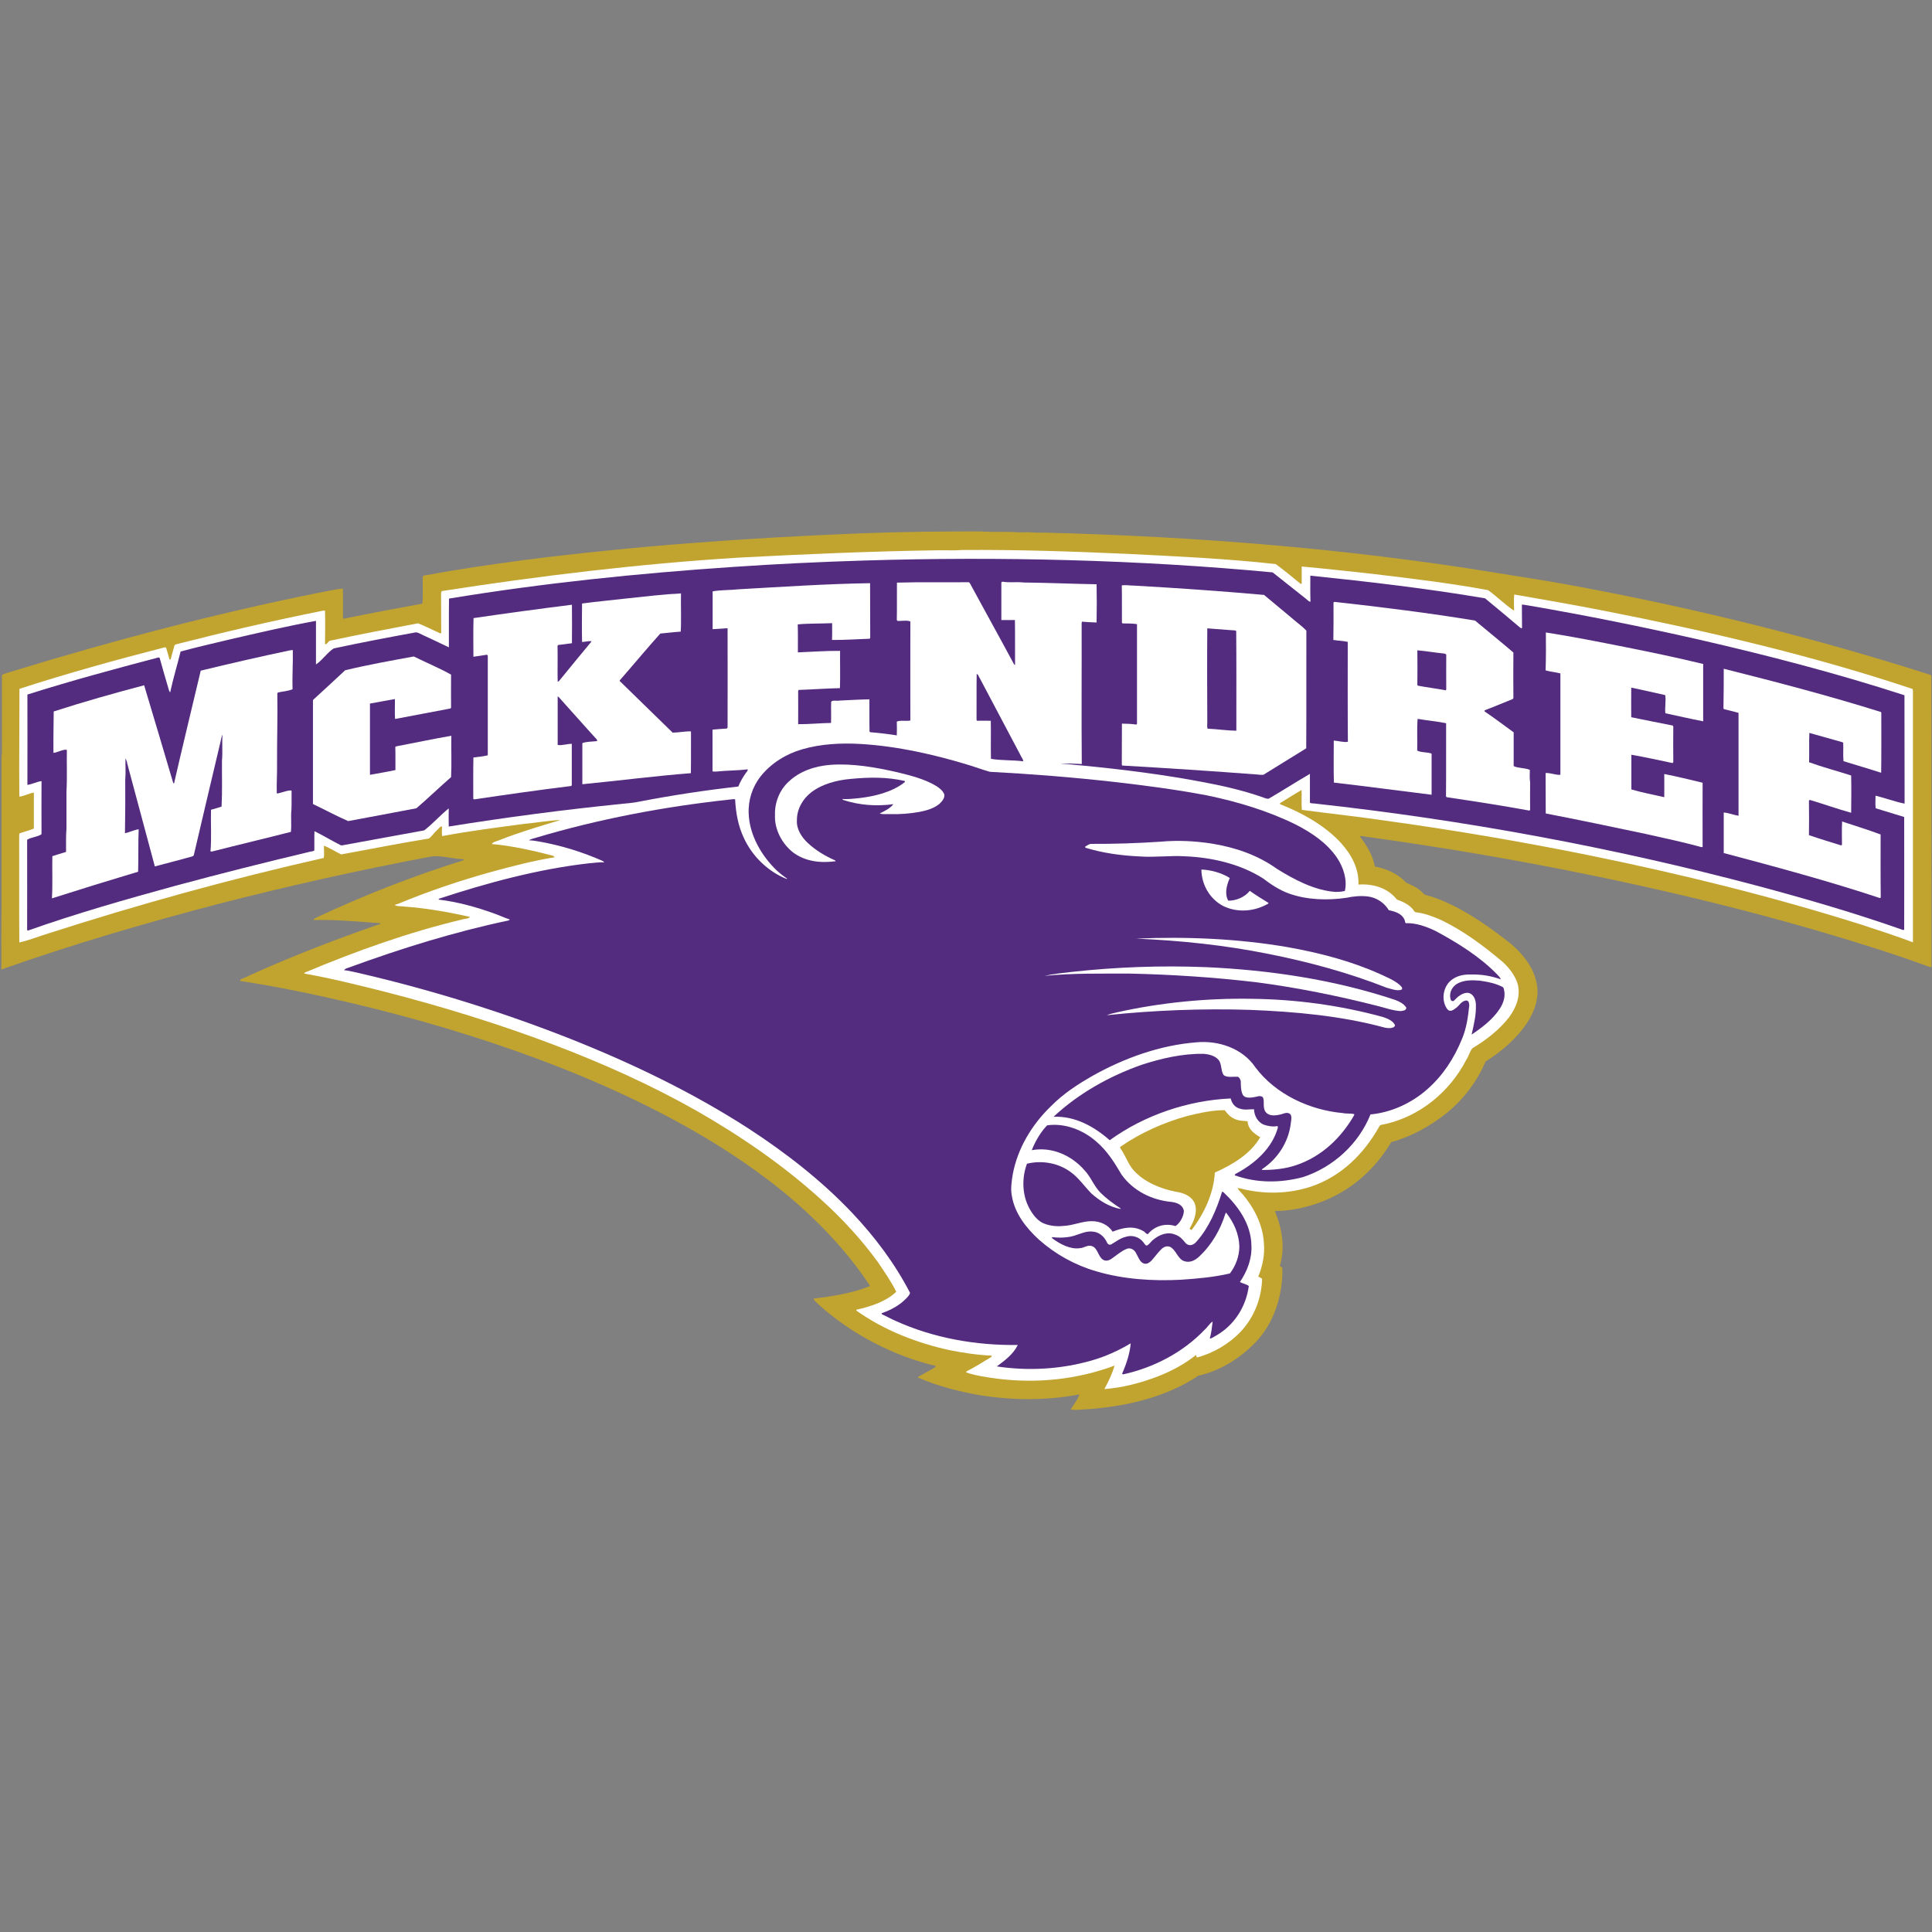<?xml version="1.0" encoding="UTF-8"?>
<svg width="200px" height="200px" viewBox="0 0 200 200" version="1.1" xmlns="http://www.w3.org/2000/svg" xmlns:xlink="http://www.w3.org/1999/xlink">
    <rect x="0" y="0" width="200" height="200" fill="#808080" stroke="none"/>
    <!-- Generator: Sketch 54.1 (76490) - https://sketchapp.com -->
    <title>mckendree</title>
    <desc>Created with Sketch.</desc>
    <g id="mckendree" stroke="none" stroke-width="1" fill="none" fill-rule="evenodd">
        <g id="mckendree_BGD">
            <g id="mckendree" transform="translate(0, 55)">
                <path d="M101.56,0.014 C102.638,0.099 103.73,0.028 104.823,0.071 C105.433,0.141 106.057,0.085 106.667,0.099 C107.191,0.17 107.702,0.127 108.227,0.141 C123.73,0.537 139.291,1.766 154.61,4.253 C157.645,4.748 160.667,5.2 163.688,5.779 C175.901,8.068 188,11.078 199.844,14.865 L199.929,14.936 C199.957,24.94 199.929,35.043 199.943,45.048 L199.858,45.133 C198.326,44.582 196.851,44.059 195.291,43.55 C183.986,39.876 172.369,37.064 160.709,34.803 C154.355,33.574 147.972,32.528 141.56,31.638 C141.291,31.638 141.021,31.483 140.766,31.582 C141.475,32.486 142.113,33.56 142.326,34.704 C143.56,34.93 144.723,35.467 145.589,36.386 C146.17,36.64 146.738,36.88 147.191,37.333 C147.305,37.432 147.418,37.601 147.574,37.643 C148.511,37.884 149.39,38.237 150.255,38.661 C152.482,39.749 154.468,41.176 156.411,42.702 C157.617,43.734 158.667,45.034 159.035,46.602 C159.404,48.072 158.922,49.598 158.113,50.841 C157.021,52.495 155.461,53.837 153.787,54.883 C152.908,56.946 151.518,58.783 149.773,60.21 C148.085,61.566 146.113,62.654 144.014,63.234 C142.823,65.24 141.206,66.964 139.22,68.208 C137.064,69.55 134.511,70.327 131.972,70.37 C132.723,72.178 133.064,74.157 132.482,76.064 C132.638,76.121 132.723,76.205 132.752,76.304 C132.809,78.989 131.915,81.928 130.014,83.907 C128.426,85.588 126.326,86.902 124.057,87.411 C120.738,89.615 116.809,90.534 112.879,90.859 C112.213,90.873 111.489,91.014 110.837,90.915 C111.135,90.421 111.574,89.898 111.73,89.347 C108.383,89.997 104.894,89.968 101.532,89.446 C99.319,89.064 97.092,88.499 95.035,87.609 L95.05,87.524 C95.645,87.185 96.27,86.874 96.851,86.507 L96.851,86.393 C92.539,85.39 88.184,83.115 84.894,80.176 C84.681,79.95 84.34,79.724 84.199,79.441 C86.17,79.187 88.184,78.89 90.043,78.141 L90.014,78.028 C88.454,75.683 86.624,73.521 84.61,71.542 C81.418,68.377 77.702,65.65 73.872,63.29 C68.213,59.828 62.071,57.016 55.844,54.685 C49.518,52.325 43.007,50.403 36.44,48.849 C32.61,47.945 28.738,47.139 24.851,46.546 L24.894,46.39 C25.504,46.15 26.085,45.853 26.695,45.585 C30.695,43.818 34.78,42.236 38.922,40.795 C39.05,40.724 39.376,40.738 39.376,40.568 C37.078,40.413 34.738,40.173 32.426,40.243 C32.496,40.13 32.596,40.06 32.709,40.003 C37.66,37.686 42.766,35.679 47.986,34.054 L48.028,33.955 C46.95,33.927 45.83,33.56 44.766,33.645 C37.262,35.043 29.787,36.725 22.383,38.633 C14.936,40.583 7.461,42.773 0.142,45.359 C0.142,43.282 0.128,41.218 0.156,39.141 C0.156,33.913 0.156,28.685 0.156,23.457 C0.156,23.216 0.213,22.99 0.199,22.75 C0.199,20.122 0.213,17.508 0.199,14.879 C0.567,14.667 1.035,14.597 1.447,14.441 C11.759,11.29 22.227,8.535 32.794,6.401 C33.688,6.246 34.596,6.02 35.489,5.921 C35.518,6.952 35.504,7.998 35.504,9.029 C35.674,9.072 35.858,8.987 36.043,8.959 C38.596,8.436 41.163,7.955 43.73,7.489 C43.801,6.613 43.745,5.596 43.759,4.705 C43.816,4.522 44.113,4.564 44.27,4.522 C47.56,3.9 50.894,3.434 54.199,2.982 C65.801,1.498 77.418,0.678 89.092,0.212 C93.121,0.057 97.518,-2.12330153e-15 101.56,0.014 Z" id="Shape" fill="#C1A42F" fill-rule="nonzero"></path>
                <path d="M97.163,1.964 C97.957,1.95 98.78,2.007 99.574,1.936 C105.319,1.893 110.865,2.077 116.596,2.332 C121.73,2.586 126.936,2.826 132.057,3.391 C132.922,4.027 133.787,4.734 134.624,5.426 L134.752,5.44 C134.752,4.847 134.752,4.239 134.752,3.646 C137.163,3.858 139.574,4.14 141.986,4.395 C146,4.875 150.057,5.355 154.043,6.09 C154.95,6.74 155.801,7.602 156.738,8.224 C156.738,7.673 156.695,7.093 156.752,6.542 C159.872,7.079 162.993,7.63 166.113,8.238 C176.837,10.343 187.617,12.859 197.986,16.321 C198.071,16.504 198.014,16.759 198.028,16.971 C198.028,25.491 198.028,34.026 198.028,42.547 C196.298,41.897 194.525,41.317 192.752,40.738 C183.504,37.813 174.043,35.482 164.539,33.546 C157.418,32.104 150.34,30.903 143.135,29.914 C140.355,29.504 137.546,29.208 134.766,28.84 C134.709,28.162 134.766,27.455 134.738,26.777 C133.986,27.229 133.234,27.682 132.496,28.148 L132.511,28.247 C134.794,29.151 137.163,30.451 138.837,32.288 C139.901,33.475 140.695,34.93 140.624,36.57 C142.142,36.471 143.631,36.895 144.61,38.124 C145.191,38.322 145.787,38.604 146.213,39.071 C146.326,39.184 146.397,39.396 146.553,39.438 C147.418,39.523 148.27,39.848 149.064,40.187 C151.418,41.289 153.589,42.914 155.56,44.582 C156.241,45.203 156.894,46.037 157.135,46.955 C157.404,48.213 156.936,49.329 156.199,50.333 C155.177,51.633 153.844,52.664 152.426,53.512 C152.142,53.837 152.043,54.346 151.787,54.713 C150.099,57.991 147.05,60.521 143.433,61.354 C143.177,61.439 142.865,61.368 142.752,61.665 C141.177,64.463 138.851,66.766 135.745,67.826 C133.674,68.518 131.404,68.632 129.277,68.222 C128.879,68.179 128.496,68.01 128.113,67.982 C128.199,68.208 128.426,68.377 128.567,68.547 C129.801,69.974 130.723,71.754 130.837,73.662 C130.95,74.863 130.709,76.036 130.255,77.152 C130.383,77.223 130.525,77.293 130.652,77.364 C130.61,79.357 129.844,81.335 128.482,82.804 C127.262,84.104 125.617,85.079 123.887,85.532 L123.816,85.263 C122.652,86.196 121.333,86.902 119.943,87.453 C118.156,88.146 116.241,88.654 114.326,88.796 C114.738,88.047 115.149,87.185 115.376,86.365 C111.504,87.821 107.234,88.245 103.149,87.708 C102.099,87.566 101.021,87.411 100.014,87.072 L100.043,86.973 C100.936,86.521 101.787,85.97 102.638,85.461 L102.652,85.334 C101.206,85.277 99.745,85.051 98.312,84.768 C94.908,84.034 91.518,82.705 88.667,80.685 L88.638,80.586 C90.057,80.275 91.716,79.752 92.78,78.721 C92.255,77.661 91.546,76.643 90.879,75.654 C89.177,73.309 87.177,71.147 85.021,69.197 C81.121,65.65 76.695,62.612 72.128,59.998 C67.39,57.313 62.397,55.08 57.305,53.145 C51.56,50.968 45.66,49.16 39.716,47.634 C36.993,46.955 34.241,46.263 31.489,45.783 C31.532,45.698 31.603,45.641 31.716,45.613 C36.936,43.423 42.326,41.501 47.83,40.187 C48.057,40.102 48.511,40.13 48.652,39.918 C46.411,39.41 44.142,39.014 41.844,38.845 C41.532,38.788 41.106,38.859 40.851,38.675 C40.979,38.633 41.106,38.604 41.22,38.562 C44.383,37.248 47.617,36.16 50.922,35.241 C53.064,34.662 55.22,34.097 57.418,33.743 C57.362,33.645 57.277,33.588 57.149,33.56 C55.106,33.037 53.007,32.557 50.908,32.373 C51.035,32.147 51.418,32.09 51.645,31.991 C53.801,31.143 55.816,30.55 58.028,29.886 C56.752,29.942 55.461,30.183 54.184,30.296 C51.376,30.677 48.553,31.03 45.773,31.553 C45.716,31.228 45.759,30.889 45.759,30.564 C45.532,30.522 45.39,30.833 45.22,30.96 C44.908,31.228 44.709,31.596 44.383,31.808 C41.376,32.288 38.312,32.91 35.319,33.447 C34.709,33.164 34.156,32.783 33.532,32.542 C33.518,32.952 33.589,33.404 33.518,33.814 C23.901,35.976 14.383,38.618 5.007,41.628 C4.014,41.925 2.993,42.349 2,42.561 C1.972,38.958 2,35.284 1.986,31.666 C1.986,31.525 1.986,31.398 2.014,31.271 C2.511,31.101 3.021,30.96 3.504,30.776 C3.504,29.533 3.504,28.289 3.504,27.046 C2.993,27.13 2.496,27.413 2,27.47 C1.972,23.767 2.014,20.023 2.014,16.307 C6.979,14.696 12,13.311 17.05,12.011 L17.191,12.039 C17.319,12.449 17.433,12.859 17.546,13.268 L17.674,13.254 C17.787,12.76 17.943,12.279 18.071,11.785 C18.156,11.728 18.241,11.686 18.34,11.672 C23.206,10.428 28.128,9.284 33.05,8.295 C33.248,8.252 33.447,8.196 33.645,8.21 C33.674,9.368 33.66,10.527 33.645,11.686 C33.872,11.757 33.957,11.333 34.199,11.318 C37.206,10.683 40.255,10.089 43.277,9.524 C44.028,9.821 44.794,10.216 45.546,10.555 L45.674,10.541 C45.66,9.213 45.674,7.871 45.66,6.542 C45.645,6.415 45.674,6.302 45.73,6.189 C55.887,4.607 66.199,3.363 76.454,2.727 C83.362,2.36 90.255,2.063 97.163,1.964 Z" id="Shape" fill="#FFFFFF" fill-rule="nonzero"></path>
                <path d="M131.745,4.253 C132.879,5.158 134.014,6.048 135.149,6.952 C135.319,7.065 135.447,7.277 135.66,7.291 C135.631,6.387 135.645,5.483 135.645,4.592 C141.674,5.214 147.759,5.921 153.73,6.938 C154.865,7.885 156.014,8.817 157.135,9.778 C157.262,9.877 157.39,10.047 157.56,10.033 C157.546,9.213 157.56,8.393 157.546,7.588 C157.787,7.588 158.028,7.659 158.27,7.687 C164.113,8.69 169.943,9.863 175.73,11.177 C182.95,12.83 190.085,14.682 197.149,16.971 C197.163,20.701 197.149,24.46 197.163,28.19 C196.298,28.035 195.064,27.583 194.156,27.371 C194.156,27.795 194.113,28.247 194.17,28.671 C195.149,28.967 196.142,29.278 197.121,29.575 C197.135,33.461 197.121,37.361 197.121,41.247 L197.007,41.275 C192.043,39.523 186.979,38.053 181.915,36.697 C166.908,32.712 151.603,29.886 136.17,28.19 C136.014,28.148 135.73,28.204 135.603,28.091 C135.603,27.102 135.603,26.099 135.603,25.11 C134.17,25.943 132.766,26.848 131.333,27.682 C131.106,27.71 130.865,27.583 130.652,27.512 C128.695,26.834 126.695,26.367 124.667,25.986 C120.454,25.18 116.17,24.643 111.901,24.234 C111.191,24.191 110.496,24.05 109.773,24.078 C110.482,23.979 111.262,24.078 111.986,24.092 C111.943,19.33 111.986,14.498 111.972,9.722 C111.957,9.595 111.972,9.467 112,9.354 C112.496,9.397 113.007,9.425 113.518,9.439 C113.546,8.139 113.546,6.783 113.518,5.483 C111.021,5.44 108.454,5.327 105.943,5.299 C105.234,5.214 104.482,5.341 103.773,5.214 L103.66,5.285 C103.66,6.585 103.66,7.885 103.66,9.185 C104.128,9.199 104.596,9.185 105.064,9.185 C105.092,10.725 105.064,12.279 105.078,13.834 L104.979,13.777 C103.475,10.965 101.901,8.153 100.383,5.341 L100.284,5.271 C97.773,5.299 95.362,5.242 92.851,5.313 C92.837,6.599 92.865,7.885 92.837,9.171 L92.894,9.27 C93.277,9.312 93.929,9.171 94.241,9.34 C94.241,12.76 94.227,16.179 94.241,19.585 C93.801,19.684 93.262,19.528 92.837,19.698 C92.851,20.178 92.851,20.659 92.837,21.125 C91.929,20.984 91.007,20.871 90.099,20.8 L90.014,20.743 C89.986,19.641 90.014,18.497 90,17.395 C88.979,17.409 87.943,17.479 86.922,17.522 C86.681,17.592 86.184,17.437 86.043,17.649 C86.014,18.384 86.057,19.104 86.028,19.839 C84.936,19.853 83.688,19.98 82.624,19.966 C82.624,18.822 82.638,17.663 82.624,16.518 L82.681,16.42 C84.099,16.377 85.532,16.264 86.95,16.236 C86.993,14.95 86.95,13.664 86.965,12.378 C85.532,12.364 84.028,12.477 82.596,12.534 C82.596,11.573 82.61,10.598 82.582,9.637 C83.745,9.524 84.965,9.566 86.142,9.51 C86.142,10.089 86.156,10.668 86.128,11.248 C87.418,11.262 88.738,11.163 90.028,11.121 L90.085,11.036 C90.071,9.142 90.085,7.263 90.071,5.37 C85.574,5.44 80.922,5.751 76.426,6.005 C75.574,6.104 74.596,6.062 73.773,6.217 C73.773,7.517 73.773,8.832 73.773,10.132 C74.284,10.117 74.809,10.061 75.319,10.033 C75.319,13.452 75.333,16.928 75.319,20.334 L75.234,20.418 C74.738,20.461 74.255,20.475 73.759,20.532 C73.759,21.973 73.759,23.414 73.759,24.855 C73.887,24.87 74.014,24.884 74.156,24.87 C75.234,24.757 76.34,24.771 77.404,24.643 C77.433,24.813 77.262,24.926 77.177,25.067 C76.879,25.491 76.624,25.943 76.426,26.424 C72.993,26.805 69.589,27.328 66.199,27.978 C65.589,28.12 64.979,28.148 64.355,28.218 C58.34,28.826 52.426,29.603 46.454,30.564 C46.44,29.942 46.44,29.307 46.454,28.685 C45.589,29.377 44.78,30.296 43.915,30.96 C41.078,31.483 38.241,31.991 35.404,32.514 L35.277,32.5 C34.355,32.034 33.475,31.497 32.553,31.045 C32.525,31.709 32.553,32.373 32.539,33.037 C32.426,33.15 32.156,33.136 32,33.192 C27.348,34.295 22.709,35.467 18.099,36.711 C12.993,38.11 7.887,39.565 2.894,41.332 L2.809,41.289 C2.823,38.166 2.809,35.058 2.809,31.935 C3.191,31.666 3.929,31.638 4.298,31.355 C4.298,29.518 4.284,27.696 4.298,25.859 C3.801,25.929 3.319,26.184 2.837,26.254 C2.851,23.132 2.837,20.023 2.837,16.9 C7.348,15.473 11.844,14.258 16.411,13.057 L16.525,13.099 C16.809,14.145 17.121,15.176 17.418,16.208 C17.475,16.363 17.489,16.561 17.617,16.674 C17.915,15.261 18.355,13.848 18.695,12.449 C20.383,11.983 22.099,11.601 23.801,11.191 C26.723,10.513 29.773,9.807 32.709,9.27 C32.709,10.767 32.709,12.279 32.709,13.777 C33.305,13.424 33.929,12.491 34.553,12.124 C37.376,11.516 40.227,10.979 43.064,10.457 C43.319,10.485 43.546,10.64 43.773,10.739 C44.681,11.149 45.56,11.587 46.468,12.011 C46.482,10.329 46.454,8.648 46.482,6.966 C56.241,5.355 66.071,4.352 75.887,3.688 C80.454,3.377 84.922,3.165 89.504,3.024 C103.447,2.6 117.858,2.939 131.745,4.253 Z" id="Shape" fill="#532C7F" fill-rule="nonzero"></path>
                <path d="M116.128,5.596 C116.582,5.539 117.007,5.624 117.447,5.624 C121.915,5.878 126.397,6.189 130.851,6.585 C131.773,7.348 132.695,8.125 133.617,8.888 C134.113,9.34 134.794,9.807 135.234,10.287 C135.22,14.272 135.248,18.525 135.22,22.467 C133.745,23.372 132.255,24.304 130.78,25.209 C130.582,25.223 130.397,25.209 130.199,25.18 C125.532,24.827 120.837,24.516 116.17,24.248 L116.128,24.149 C116.142,22.736 116.128,21.323 116.142,19.91 C116.624,19.924 117.149,19.924 117.617,20.009 L117.702,19.938 C117.702,16.49 117.702,13.057 117.702,9.609 C117.248,9.538 116.681,9.538 116.213,9.538 L116.142,9.467 C116.128,8.182 116.156,6.882 116.128,5.596 Z" id="Shape" fill="#FFFFFF" fill-rule="nonzero"></path>
                <path d="M70.496,6.429 C70.468,7.673 70.539,9.185 70.468,10.386 C69.759,10.428 69.064,10.527 68.355,10.584 C66.993,12.096 65.518,13.876 64.156,15.43 L64.156,15.501 C65.943,17.239 67.83,19.09 69.631,20.842 C70.255,20.842 70.908,20.687 71.532,20.715 C71.518,22.157 71.546,23.598 71.518,25.039 C67.858,25.322 63.929,25.83 60.284,26.184 C60.284,24.771 60.284,23.343 60.284,21.93 C60.681,21.761 61.362,21.775 61.816,21.718 C61.816,21.62 61.787,21.535 61.716,21.478 C60.496,20.15 59.305,18.779 58.099,17.451 C57.986,17.324 57.872,17.168 57.73,17.084 C57.73,18.765 57.73,20.447 57.73,22.114 C58.099,22.213 58.752,21.987 59.191,22.001 C59.191,23.428 59.191,24.87 59.191,26.297 L59.121,26.367 C55.773,26.777 52.426,27.258 49.092,27.752 L48.993,27.696 C48.993,26.268 48.979,24.841 49.007,23.414 C49.489,23.343 50.028,23.315 50.496,23.188 C50.496,19.74 50.496,16.307 50.496,12.859 L50.411,12.774 C49.943,12.859 49.475,12.915 49.007,12.986 C49.007,11.658 48.979,10.301 49.021,8.987 C52.397,8.492 55.816,8.026 59.206,7.602 C59.22,8.93 59.22,10.273 59.206,11.587 C58.723,11.643 58.241,11.714 57.773,11.771 L57.716,11.87 C57.745,13.099 57.702,14.342 57.73,15.572 L57.858,15.515 C58.979,14.13 60.113,12.76 61.248,11.389 C60.922,11.333 60.582,11.446 60.255,11.46 C60.227,10.146 60.241,8.789 60.255,7.475 C61.83,7.263 63.418,7.122 64.993,6.938 C66.752,6.754 68.723,6.514 70.496,6.429 Z" id="Shape" fill="#FFFFFF" fill-rule="nonzero"></path>
                <path d="M138.043,7.362 L138.142,7.305 C142.993,7.842 147.887,8.45 152.695,9.241 C154.014,10.343 155.362,11.432 156.667,12.548 C156.652,14.116 156.652,15.699 156.667,17.267 L156.596,17.366 C155.631,17.748 154.681,18.158 153.702,18.525 L153.674,18.638 C154.695,19.33 155.688,20.079 156.695,20.814 C156.695,21.973 156.695,23.146 156.695,24.304 C157.163,24.545 157.887,24.474 158.369,24.7 C158.355,25.138 158.34,25.562 158.397,26 C158.397,26.947 158.383,27.893 158.397,28.854 L158.312,28.911 C155.475,28.388 152.61,27.95 149.759,27.526 L149.688,27.441 C149.716,24.912 149.688,22.397 149.702,19.867 C148.752,19.67 147.716,19.585 146.752,19.415 C146.667,20.447 146.738,21.648 146.709,22.693 C147.064,22.92 147.787,22.835 148.199,23.018 C148.199,24.432 148.199,25.859 148.199,27.272 C144.837,26.862 141.433,26.396 138.085,26.014 C138.043,24.587 138.071,23.103 138.071,21.662 C138.496,21.69 139.149,21.874 139.532,21.789 C139.504,18.341 139.518,14.893 139.518,11.446 C139.035,11.333 138.525,11.333 138.028,11.248 C138.043,9.962 138.057,8.662 138.043,7.362 Z" id="Shape" fill="#FFFFFF" fill-rule="nonzero"></path>
                <path d="M124.979,10.047 C125.773,10.103 126.582,10.174 127.376,10.23 C127.56,10.259 127.801,10.216 127.972,10.315 C128,13.551 127.986,17.352 127.986,20.645 C127.007,20.63 126,20.475 125.007,20.433 C124.936,20.235 124.979,19.995 124.979,19.783 C124.965,16.547 124.95,13.283 124.979,10.047 Z" id="Shape" fill="#532C7F" fill-rule="nonzero"></path>
                <path d="M160.028,10.471 C162.752,10.895 165.518,11.446 168.227,11.983 C170.936,12.52 173.631,13.085 176.312,13.735 C176.312,15.713 176.312,17.691 176.312,19.67 C175.007,19.415 173.702,19.118 172.397,18.836 C172.326,18.242 172.482,17.564 172.383,16.957 C171.206,16.702 170.043,16.42 168.865,16.179 C168.865,17.197 168.851,18.228 168.865,19.246 C170.27,19.542 171.745,19.825 173.163,20.108 L173.22,20.207 C173.206,21.436 173.206,22.665 173.22,23.895 L173.149,23.993 C171.73,23.697 170.298,23.372 168.879,23.132 C168.879,24.333 168.879,25.534 168.879,26.721 C169.901,27.032 171.206,27.272 172.284,27.526 C172.298,26.735 172.284,25.929 172.284,25.124 C173.574,25.378 174.965,25.717 176.255,26.028 C176.241,28.247 176.255,30.451 176.255,32.67 L176.156,32.698 C174.241,32.175 172.298,31.765 170.355,31.327 C166.908,30.592 163.475,29.886 160.014,29.208 C160,27.809 160.014,26.41 160,25.025 C160.482,24.983 161.05,25.251 161.532,25.209 C161.532,21.704 161.532,18.2 161.532,14.71 C161.035,14.583 160.496,14.54 160,14.399 C160.043,13.085 160.043,11.771 160.028,10.471 Z" id="Shape" fill="#FFFFFF" fill-rule="nonzero"></path>
                <path d="M29.957,12.336 C30.085,12.308 30.199,12.293 30.312,12.293 C30.34,13.65 30.241,14.992 30.284,16.349 C29.83,16.547 29.248,16.575 28.766,16.688 L28.709,16.787 C28.752,19.246 28.667,21.563 28.681,24.008 C28.695,25.053 28.624,26.099 28.652,27.145 C29.106,27.102 29.773,26.777 30.184,26.834 C30.17,27.498 30.199,28.148 30.17,28.812 C30.085,29.561 30.199,30.38 30.113,31.115 C27.404,31.808 24.652,32.458 21.943,33.15 L21.787,33.136 C21.915,31.709 21.801,30.253 21.844,28.826 C22.213,28.727 22.582,28.614 22.936,28.501 C23.021,26.918 22.965,25.322 22.979,23.725 C23.064,22.835 22.965,21.945 23.035,21.054 C22.922,21.266 22.894,21.521 22.837,21.747 C21.915,25.675 20.965,29.617 20.057,33.546 C19.972,33.687 19.73,33.687 19.589,33.743 C18.411,34.054 17.206,34.393 16.028,34.69 C15.078,31.129 14.113,27.568 13.163,24.008 C13.149,23.81 13.05,23.668 12.993,23.485 C12.965,24.191 13.035,24.926 12.965,25.703 C12.979,27.568 12.965,29.391 12.936,31.257 C13.404,31.158 13.901,30.903 14.355,30.847 C14.298,32.33 14.34,33.758 14.298,35.241 C11.319,36.132 8.34,37.05 5.376,37.997 C5.461,36.555 5.39,35.086 5.418,33.63 C5.887,33.475 6.369,33.334 6.837,33.192 C6.851,32.401 6.809,31.582 6.879,30.79 C6.879,29.518 6.879,28.247 6.879,26.975 C6.965,25.534 6.894,24.078 6.922,22.623 C6.539,22.538 5.957,22.905 5.532,22.934 C5.518,21.478 5.546,20.108 5.56,18.652 C8.652,17.649 11.773,16.773 14.922,15.939 C15.929,19.274 16.936,22.708 17.929,26.042 L18.014,26.113 C18.908,22.213 19.858,18.313 20.78,14.427 C23.801,13.692 26.879,12.986 29.957,12.336 Z" id="Shape" fill="#FFFFFF" fill-rule="nonzero"></path>
                <path d="M146.723,12.322 C147.631,12.392 148.539,12.562 149.433,12.647 C149.532,12.647 149.631,12.689 149.716,12.746 C149.702,13.947 149.716,15.148 149.716,16.349 L149.674,16.462 C148.709,16.278 147.745,16.165 146.78,15.982 L146.723,15.911 C146.738,14.724 146.738,13.523 146.723,12.322 Z" id="Shape" fill="#532C7F" fill-rule="nonzero"></path>
                <path d="M42.837,12.958 C44,13.537 45.631,14.229 46.695,14.837 C46.695,15.967 46.681,17.098 46.695,18.242 L46.638,18.341 C44.738,18.695 42.809,19.062 40.894,19.429 C40.851,18.737 40.894,18.045 40.879,17.366 C40.014,17.508 39.149,17.691 38.298,17.833 C38.298,20.291 38.298,22.75 38.298,25.209 C39.177,25.039 40.057,24.912 40.936,24.714 C40.922,23.909 40.95,23.103 40.922,22.312 L41.05,22.255 C42.922,21.902 44.837,21.492 46.723,21.167 C46.695,22.524 46.766,24.121 46.695,25.449 C45.489,26.495 44.312,27.639 43.106,28.671 C40.752,29.123 38.397,29.561 36.043,29.999 C34.809,29.462 33.617,28.812 32.397,28.233 C32.397,24.672 32.397,21.097 32.397,17.55 L32.411,17.451 C33.532,16.434 34.624,15.416 35.73,14.385 C38.071,13.82 40.454,13.396 42.837,12.958 Z" id="Shape" fill="#FFFFFF" fill-rule="nonzero"></path>
                <path d="M178.44,14.229 C183.901,15.6 189.348,17.027 194.723,18.709 L194.752,18.808 C194.752,20.871 194.766,22.934 194.738,24.997 C193.447,24.573 192.142,24.205 190.837,23.796 C190.78,23.188 190.837,22.524 190.809,21.902 L190.723,21.832 C189.589,21.521 188.454,21.196 187.305,20.871 C187.262,21.874 187.305,22.905 187.277,23.909 C188.638,24.403 190.227,24.827 191.631,25.279 C191.66,26.551 191.645,27.865 191.631,29.137 C190.199,28.741 188.78,28.233 187.362,27.809 L187.262,27.865 C187.277,29.066 187.277,30.267 187.262,31.454 C188.355,31.836 189.475,32.161 190.582,32.514 L190.681,32.458 C190.681,31.652 190.652,30.833 190.695,30.041 C192.014,30.479 193.39,30.903 194.681,31.384 C194.681,33.56 194.667,35.736 194.695,37.912 L194.61,37.968 C189.291,36.202 183.858,34.747 178.44,33.305 C178.44,31.907 178.44,30.508 178.44,29.109 C178.95,29.151 179.461,29.363 179.972,29.448 C179.972,25.901 179.972,22.354 179.972,18.793 C179.475,18.666 178.979,18.525 178.468,18.412 L178.411,18.341 C178.44,16.985 178.44,15.6 178.44,14.229 Z" id="Shape" fill="#FFFFFF" fill-rule="nonzero"></path>
                <path d="M101.106,14.766 C101.305,14.837 101.319,15.077 101.447,15.247 C102.837,17.861 104.227,20.489 105.603,23.103 C105.702,23.358 105.915,23.555 105.929,23.81 C104.837,23.668 103.645,23.739 102.582,23.555 C102.553,22.241 102.596,20.927 102.567,19.613 C102.085,19.599 101.603,19.613 101.135,19.613 L101.092,19.514 C101.106,17.932 101.078,16.349 101.106,14.766 Z" id="Shape" fill="#532C7F" fill-rule="nonzero"></path>
                <path d="M89.078,22.015 C92.922,22.241 96.78,23.117 100.454,24.248 C101.135,24.46 101.801,24.714 102.482,24.898 C106.78,25.124 111.05,25.463 115.319,25.943 C118.539,26.311 121.773,26.735 124.965,27.342 C128.113,27.992 131.305,28.953 134.184,30.38 C135.816,31.228 137.362,32.26 138.411,33.8 C139.064,34.775 139.489,36.075 139.22,37.234 C138.936,37.304 138.596,37.333 138.298,37.333 C136.142,37.205 133.972,36.061 132.17,34.93 C130.17,33.503 127.872,32.726 125.461,32.33 C123.716,32.062 121.915,31.963 120.142,32.133 C117.745,32.288 115.305,32.373 112.908,32.359 C112.709,32.387 112.525,32.542 112.34,32.641 L112.355,32.754 C114.199,33.32 116.099,33.574 118.014,33.659 C119.589,33.772 121.135,33.546 122.695,33.645 C125.461,33.758 128.397,34.436 130.752,35.934 C131.589,36.57 132.454,37.149 133.447,37.502 C135.305,38.166 137.433,38.223 139.376,37.94 C140.099,37.785 140.837,37.714 141.574,37.799 C142.482,37.898 143.305,38.449 143.773,39.226 C144.511,39.367 145.362,39.664 145.475,40.526 L145.546,40.568 C146.582,40.526 147.66,40.922 148.582,41.36 C150.851,42.575 153.177,44.016 154.979,45.867 C155.106,46.023 155.319,46.178 155.348,46.376 C154.397,46.037 153.362,45.853 152.34,45.882 C151.66,45.853 150.922,45.966 150.355,46.376 C149.39,47.026 149.135,48.524 149.816,49.457 C150.071,49.796 150.426,49.584 150.667,49.386 C151.121,49.089 151.206,48.665 151.773,48.566 C152.085,48.609 152.057,48.807 152.099,49.061 C151.972,50.276 151.816,51.449 151.333,52.579 C150.525,54.558 149.362,56.352 147.745,57.765 C146.128,59.192 144.028,60.167 141.872,60.365 C140.652,63.417 138.028,65.82 134.894,66.851 C132.553,67.473 130.113,67.487 127.816,66.667 C127.844,66.568 127.887,66.512 127.972,66.484 C129.887,65.466 131.688,63.884 132.284,61.736 L132.255,61.566 C131.787,61.665 131.277,61.58 130.823,61.425 C130.199,61.157 129.83,60.492 129.816,59.828 C129.348,59.814 128.865,59.941 128.369,59.772 C127.844,59.645 127.518,59.221 127.404,58.712 C122.979,58.91 118.468,60.436 114.879,63.036 C113.248,61.609 111.305,60.521 109.064,60.605 C111.66,58.189 114.809,56.423 118.156,55.236 C120.184,54.572 122.397,54.063 124.539,54.091 C125.078,54.12 125.73,54.261 126.113,54.685 C126.496,55.095 126.355,55.773 126.652,56.267 C126.979,56.592 127.688,56.437 128.099,56.465 C128.298,56.493 128.383,56.72 128.44,56.889 C128.454,57.355 128.44,57.935 128.667,58.359 C128.894,58.698 129.447,58.641 129.787,58.585 C130.128,58.542 130.411,58.359 130.723,58.571 C130.95,58.995 130.667,59.645 131.021,60.111 C131.362,60.563 132.014,60.492 132.511,60.379 C132.879,60.309 133.291,60.026 133.603,60.379 C133.759,60.662 133.645,61.029 133.617,61.34 C133.376,63.234 132.27,64.958 130.667,66.017 L130.624,66.116 C131.844,66.116 133.05,66.003 134.199,65.608 C136.794,64.732 138.823,62.81 140.17,60.464 L140.199,60.337 C139.801,60.238 139.39,60.309 138.993,60.224 C135.56,59.913 132.043,58.274 129.957,55.49 C128.624,53.512 126.113,52.678 123.816,52.904 C120.085,53.201 116.383,54.529 113.135,56.352 C111.546,57.257 110.071,58.217 108.794,59.517 C106.823,61.411 105.333,63.884 104.837,66.583 C104.723,67.303 104.596,68.095 104.752,68.815 C105.035,70.596 106.241,72.136 107.546,73.323 C109.248,74.835 111.277,75.965 113.475,76.601 C116.284,77.435 119.348,77.633 122.27,77.477 C123.943,77.364 125.702,77.209 127.319,76.827 C127.929,76.022 128.284,75.061 128.298,74.058 C128.27,72.743 127.73,71.557 126.922,70.525 L126.851,70.638 C126.34,72.291 125.433,73.874 124.142,75.075 C123.716,75.471 123.191,75.753 122.596,75.555 C121.915,75.343 121.759,74.383 121.121,74.072 C120.794,73.945 120.482,74.072 120.241,74.298 C119.858,74.665 119.546,75.117 119.191,75.513 C118.95,75.739 118.638,75.937 118.312,75.753 C117.957,75.57 117.816,75.075 117.617,74.75 C117.461,74.397 117.05,74.128 116.667,74.27 C116.085,74.496 115.546,74.976 115.035,75.329 C114.794,75.485 114.496,75.57 114.227,75.428 C113.688,75.146 113.66,74.255 113.092,74.015 C112.596,73.817 112.27,74.185 111.773,74.213 C110.78,74.354 109.716,73.775 108.936,73.196 L108.879,73.068 C109.645,73.153 110.454,73.139 111.191,72.927 C111.816,72.729 112.496,72.39 113.191,72.503 C113.801,72.574 114.284,72.998 114.553,73.535 C114.638,73.747 114.78,73.93 115.035,73.817 C115.532,73.535 115.943,73.182 116.525,73.04 C117.177,72.814 117.929,73.04 118.34,73.577 C118.454,73.69 118.539,73.93 118.709,73.945 C118.993,73.832 119.149,73.492 119.404,73.323 C120.028,72.8 120.879,72.475 121.674,72.814 C122.17,72.984 122.44,73.323 122.752,73.704 C123.135,74.058 123.56,73.888 123.872,73.521 C125.149,72.093 125.957,70.172 126.511,68.363 L126.638,68.405 C128.184,69.861 129.504,71.712 129.546,73.902 C129.617,75.301 129.121,76.573 128.355,77.717 C128.638,77.873 129.035,77.929 129.277,78.127 C128.993,80.261 127.773,82.197 125.872,83.271 C125.674,83.37 125.461,83.553 125.234,83.567 C125.404,82.988 125.461,82.395 125.532,81.801 C125.206,82.013 124.993,82.409 124.695,82.663 C122.454,85.009 119.433,86.577 116.284,87.27 L116.156,87.227 C116.582,86.238 116.965,85.136 117.05,84.062 C115.773,84.825 114.426,85.433 112.993,85.842 C109.844,86.747 106.44,86.945 103.191,86.45 C104.043,85.814 104.879,85.207 105.362,84.232 C101.021,84.288 96.652,83.525 92.695,81.73 C92.227,81.533 91.787,81.264 91.319,81.066 L91.248,80.953 C92.028,80.685 92.794,80.303 93.433,79.766 C93.702,79.526 94.099,79.187 94.213,78.848 C92.638,75.796 90.567,73.04 88.199,70.539 C85.05,67.218 81.348,64.336 77.504,61.835 C71.73,58.104 65.418,55.066 59.035,52.537 C51.986,49.753 44.709,47.492 37.319,45.768 C36.752,45.655 36.184,45.486 35.617,45.429 C35.745,45.246 35.957,45.232 36.156,45.147 C41.518,43.183 47.064,41.459 52.652,40.286 L52.78,40.187 C52.241,40.017 51.73,39.763 51.191,39.579 C49.333,38.901 47.376,38.364 45.404,38.124 L45.433,38.039 C50.454,36.386 55.73,34.959 60.993,34.365 C61.504,34.337 62.043,34.224 62.553,34.28 C62.496,34.196 62.426,34.139 62.355,34.111 C60.241,33.178 58.028,32.5 55.745,32.104 C55.418,32.048 55.092,31.991 54.752,31.991 C54.936,31.85 55.22,31.808 55.433,31.737 C61.957,29.787 68.681,28.515 75.447,27.78 C75.66,27.766 75.887,27.71 76.099,27.738 C76.17,29.137 76.411,30.508 77.021,31.779 C77.887,33.645 79.504,35.227 81.433,35.99 C81.461,35.976 81.475,35.962 81.475,35.948 C81.092,35.693 80.723,35.397 80.383,35.086 C78.823,33.588 77.589,31.44 77.504,29.25 C77.433,27.837 77.887,26.438 78.766,25.336 C79.844,23.993 81.404,23.033 83.05,22.566 C84.979,22.001 87.092,21.902 89.078,22.015 Z" id="Shape" fill="#532C7F" fill-rule="nonzero"></path>
                <path d="M85.957,24.177 C88.255,24.008 90.638,24.432 92.879,24.94 C94.255,25.279 95.702,25.633 96.922,26.367 C97.262,26.579 97.631,26.876 97.759,27.258 C97.801,27.653 97.504,27.964 97.248,28.218 C96.681,28.685 95.943,28.897 95.234,29.038 C94.184,29.236 93.121,29.307 92.043,29.278 C91.73,29.264 91.362,29.321 91.064,29.208 C91.546,28.982 92.17,28.671 92.482,28.247 C90.738,28.487 88.965,28.36 87.277,27.809 L87.191,27.71 C87.759,27.752 88.34,27.682 88.908,27.625 C90.539,27.441 92.369,27.003 93.674,25.958 L93.66,25.845 C91.801,25.421 89.957,25.449 88.057,25.633 C86.638,25.76 85.149,26.141 84,27.003 C83.092,27.696 82.482,28.77 82.496,29.928 C82.44,30.833 82.979,31.652 83.603,32.246 C84.426,33.023 85.418,33.616 86.454,34.068 L86.511,34.153 C84.95,34.365 83.348,34.196 82.071,33.221 C80.936,32.316 80.156,30.833 80.227,29.363 C80.184,28.091 80.695,26.791 81.631,25.929 C82.794,24.813 84.383,24.304 85.957,24.177 Z" id="Shape" fill="#FFFFFF" fill-rule="nonzero"></path>
                <path d="M124.369,35.015 C125.333,35.043 126.496,35.368 127.305,35.891 C126.993,36.612 126.738,37.502 127.149,38.237 C127.957,38.251 128.865,37.87 129.376,37.22 C130,37.658 130.652,38.067 131.305,38.463 L131.305,38.534 C129.872,39.367 128.099,39.523 126.596,38.774 C125.22,38.039 124.383,36.57 124.369,35.015 Z" id="Shape" fill="#FFFFFF" fill-rule="nonzero"></path>
                <path d="M117.603,42.165 C122.809,41.939 128.184,42.165 133.333,43.055 C136.582,43.635 139.801,44.468 142.809,45.811 C143.504,46.136 144.326,46.461 144.908,46.97 C145.021,47.097 145.262,47.266 145.092,47.45 C144.624,47.62 143.986,47.365 143.518,47.238 C139.603,45.698 135.504,44.582 131.376,43.762 C126.823,42.843 122.241,42.363 117.603,42.165 Z" id="Shape" fill="#FFFFFF" fill-rule="nonzero"></path>
                <path d="M124.823,45.118 C131.433,45.415 138.085,46.404 144.383,48.496 C144.823,48.665 145.333,48.891 145.589,49.329 C145.518,49.654 145.248,49.612 144.979,49.668 C144.142,49.612 143.39,49.329 142.596,49.132 C138.482,48.086 134.298,47.238 130.085,46.687 C125.688,46.164 121.305,45.882 116.894,45.783 C113.986,45.797 111.035,45.726 108.128,46.023 C109.05,45.811 109.986,45.726 110.936,45.613 C115.532,45.104 120.184,44.935 124.823,45.118 Z" id="Shape" fill="#FFFFFF" fill-rule="nonzero"></path>
                <path d="M153.191,46.517 C153.986,46.63 154.922,46.814 155.617,47.21 C155.915,47.959 155.688,48.764 155.262,49.414 C154.553,50.516 153.418,51.378 152.34,52.099 C152.582,51.039 152.837,50.008 152.78,48.905 C152.738,48.425 152.539,47.93 152.043,47.789 C151.418,47.69 150.865,48.213 150.482,48.623 C150.255,48.679 150.156,48.524 150.142,48.326 C150,47.648 150.411,47.012 151.021,46.743 C151.716,46.433 152.454,46.461 153.191,46.517 Z" id="Shape" fill="#532C7F" fill-rule="nonzero"></path>
                <path d="M129.645,48.397 C134.199,48.453 138.752,49.075 143.149,50.276 C143.574,50.417 144.27,50.686 144.411,51.152 C144.326,51.505 143.617,51.449 143.348,51.378 C138.823,50.149 134.043,49.725 129.376,49.541 C124.482,49.386 119.447,49.584 114.582,50.092 C114.894,49.951 115.291,49.895 115.631,49.796 C120.184,48.778 124.965,48.312 129.645,48.397 Z" id="Shape" fill="#FFFFFF" fill-rule="nonzero"></path>
                <path d="M126.78,59.927 C127.05,60.28 127.333,60.62 127.759,60.803 C128.199,61.043 128.681,61.015 129.149,61.072 C129.206,61.905 129.801,62.329 130.454,62.725 C129.447,64.477 127.56,65.579 125.759,66.385 C125.645,68.518 124.652,70.638 123.362,72.32 C123.277,72.32 123.206,72.263 123.149,72.178 C123.603,71.415 124.014,70.412 123.66,69.536 C123.319,68.787 122.468,68.462 121.688,68.363 C120.142,68.052 118.454,67.374 117.376,66.173 C116.879,65.636 116.596,64.873 116.213,64.223 C116.142,64.067 115.929,63.898 115.957,63.728 C118.085,62.259 120.482,61.185 122.979,60.507 C124.213,60.21 125.532,59.913 126.78,59.927 Z" id="Shape" fill="#C1A42F" fill-rule="nonzero"></path>
                <path d="M108.397,61.496 C110.199,61.227 112.128,61.976 113.475,63.163 C114.624,64.138 115.362,65.339 116.113,66.611 C117.305,68.278 119.248,69.239 121.277,69.423 C121.844,69.493 122.468,69.734 122.553,70.37 C122.539,70.921 122.142,71.627 121.688,71.924 C120.624,71.585 119.532,71.91 118.823,72.758 C118.652,72.772 118.511,72.503 118.34,72.433 C117.291,71.839 116.227,72.093 115.177,72.503 C114.723,71.783 113.872,71.415 113.035,71.415 C112.057,71.401 111.035,71.882 110.057,71.91 C109.433,71.98 108.738,71.91 108.142,71.684 C107.447,71.443 106.922,70.751 106.582,70.129 C105.801,68.73 105.759,66.95 106.312,65.466 C107.887,65.085 109.617,65.396 110.908,66.385 C111.688,66.964 112.298,67.854 112.979,68.547 C113.858,69.324 114.851,69.946 116.028,70.158 L115.957,70.059 C115.234,69.592 114.525,69.07 113.915,68.462 C113.234,67.77 112.936,66.851 112.27,66.145 C110.908,64.59 108.879,63.686 106.809,64.067 C107.149,63.191 107.702,62.216 108.397,61.496 Z" id="Shape" fill="#532C7F" fill-rule="nonzero"></path>
            </g>
        </g>
    </g>
</svg>